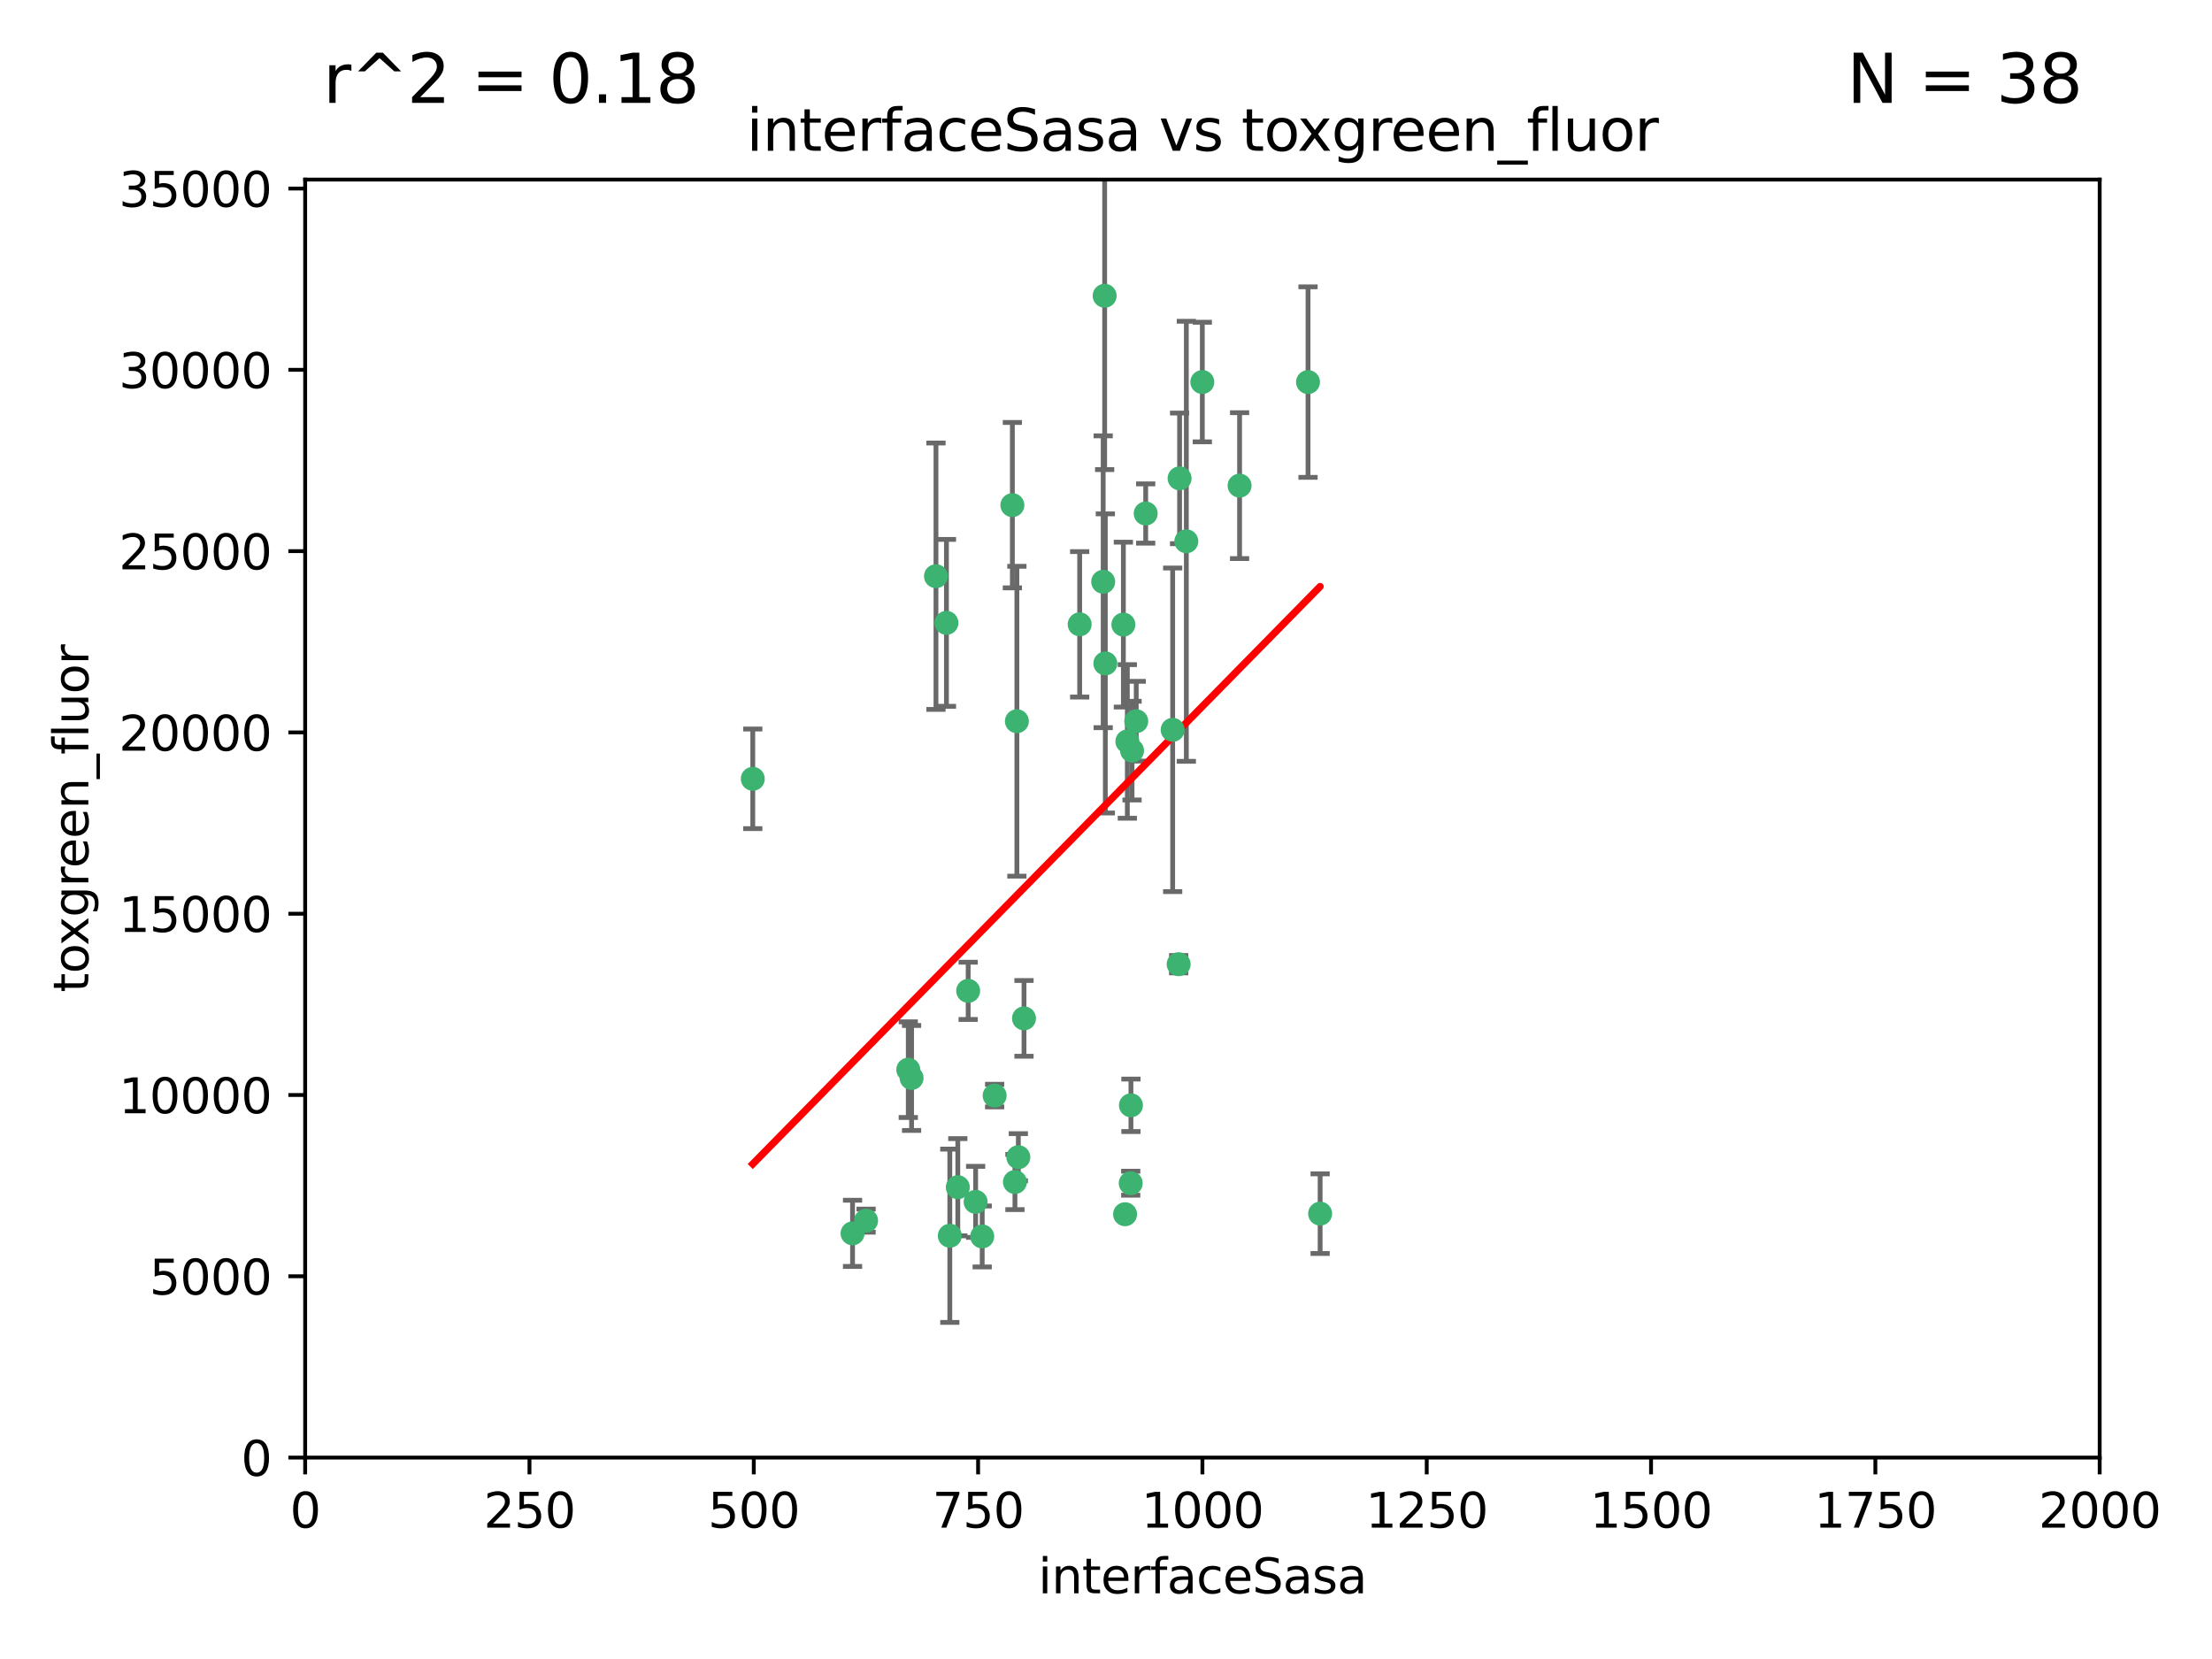 <?xml version="1.0" encoding="utf-8" standalone="no"?>
<!DOCTYPE svg PUBLIC "-//W3C//DTD SVG 1.1//EN"
  "http://www.w3.org/Graphics/SVG/1.1/DTD/svg11.dtd">
<svg xmlns:xlink="http://www.w3.org/1999/xlink" width="460.8pt" height="345.6pt" viewBox="0 0 460.8 345.6" xmlns="http://www.w3.org/2000/svg" version="1.1">
 <defs>
  <style type="text/css">*{stroke-linejoin: round; stroke-linecap: butt}</style>
 </defs>
 <g id="figure_1">
  <g id="patch_1">
   <path d="M 0 345.6 
L 460.8 345.6 
L 460.8 0 
L 0 0 
z
" style="fill: #ffffff"/>
  </g>
  <g id="axes_1">
   <g id="patch_2">
    <path d="M 63.571 303.64 
L 437.4 303.64 
L 437.4 37.411 
L 63.571 37.411 
z
" style="fill: #ffffff"/>
   </g>
   <g id="PathCollection_1">
    <defs>
     <path id="m86ba0aab4c" d="M 0 1.118 
C 0.297 1.118 0.581 1 0.791 0.791 
C 1 0.581 1.118 0.297 1.118 0 
C 1.118 -0.297 1 -0.581 0.791 -0.791 
C 0.581 -1 0.297 -1.118 0 -1.118 
C -0.297 -1.118 -0.581 -1 -0.791 -0.791 
C -1 -0.581 -1.118 -0.297 -1.118 0 
C -1.118 0.297 -1 0.581 -0.791 0.791 
C -0.581 1 -0.297 1.118 0 1.118 
z
" style="stroke: #3cb371"/>
    </defs>
    <g clip-path="url(#pbbfd9029ff)">
     <use xlink:href="#m86ba0aab4c" x="272.484" y="79.593" style="fill: #3cb371; stroke: #3cb371"/>
     <use xlink:href="#m86ba0aab4c" x="230.119" y="61.614" style="fill: #3cb371; stroke: #3cb371"/>
     <use xlink:href="#m86ba0aab4c" x="258.229" y="101.166" style="fill: #3cb371; stroke: #3cb371"/>
     <use xlink:href="#m86ba0aab4c" x="247.136" y="112.761" style="fill: #3cb371; stroke: #3cb371"/>
     <use xlink:href="#m86ba0aab4c" x="234.02" y="130.114" style="fill: #3cb371; stroke: #3cb371"/>
     <use xlink:href="#m86ba0aab4c" x="230.261" y="138.203" style="fill: #3cb371; stroke: #3cb371"/>
     <use xlink:href="#m86ba0aab4c" x="238.669" y="106.972" style="fill: #3cb371; stroke: #3cb371"/>
     <use xlink:href="#m86ba0aab4c" x="245.731" y="99.654" style="fill: #3cb371; stroke: #3cb371"/>
     <use xlink:href="#m86ba0aab4c" x="224.916" y="130.059" style="fill: #3cb371; stroke: #3cb371"/>
     <use xlink:href="#m86ba0aab4c" x="250.465" y="79.585" style="fill: #3cb371; stroke: #3cb371"/>
     <use xlink:href="#m86ba0aab4c" x="201.688" y="206.41" style="fill: #3cb371; stroke: #3cb371"/>
     <use xlink:href="#m86ba0aab4c" x="194.981" y="120.034" style="fill: #3cb371; stroke: #3cb371"/>
     <use xlink:href="#m86ba0aab4c" x="229.813" y="121.191" style="fill: #3cb371; stroke: #3cb371"/>
     <use xlink:href="#m86ba0aab4c" x="275.007" y="252.825" style="fill: #3cb371; stroke: #3cb371"/>
     <use xlink:href="#m86ba0aab4c" x="236.699" y="150.242" style="fill: #3cb371; stroke: #3cb371"/>
     <use xlink:href="#m86ba0aab4c" x="234.375" y="252.947" style="fill: #3cb371; stroke: #3cb371"/>
     <use xlink:href="#m86ba0aab4c" x="212.14" y="241.067" style="fill: #3cb371; stroke: #3cb371"/>
     <use xlink:href="#m86ba0aab4c" x="235.596" y="230.255" style="fill: #3cb371; stroke: #3cb371"/>
     <use xlink:href="#m86ba0aab4c" x="189.211" y="222.83" style="fill: #3cb371; stroke: #3cb371"/>
     <use xlink:href="#m86ba0aab4c" x="203.241" y="250.369" style="fill: #3cb371; stroke: #3cb371"/>
     <use xlink:href="#m86ba0aab4c" x="211.835" y="150.246" style="fill: #3cb371; stroke: #3cb371"/>
     <use xlink:href="#m86ba0aab4c" x="245.536" y="200.861" style="fill: #3cb371; stroke: #3cb371"/>
     <use xlink:href="#m86ba0aab4c" x="244.288" y="152.035" style="fill: #3cb371; stroke: #3cb371"/>
     <use xlink:href="#m86ba0aab4c" x="213.318" y="212.147" style="fill: #3cb371; stroke: #3cb371"/>
     <use xlink:href="#m86ba0aab4c" x="235.826" y="156.366" style="fill: #3cb371; stroke: #3cb371"/>
     <use xlink:href="#m86ba0aab4c" x="204.611" y="257.576" style="fill: #3cb371; stroke: #3cb371"/>
     <use xlink:href="#m86ba0aab4c" x="177.602" y="256.929" style="fill: #3cb371; stroke: #3cb371"/>
     <use xlink:href="#m86ba0aab4c" x="189.899" y="224.561" style="fill: #3cb371; stroke: #3cb371"/>
     <use xlink:href="#m86ba0aab4c" x="180.421" y="254.285" style="fill: #3cb371; stroke: #3cb371"/>
     <use xlink:href="#m86ba0aab4c" x="197.864" y="257.429" style="fill: #3cb371; stroke: #3cb371"/>
     <use xlink:href="#m86ba0aab4c" x="234.846" y="154.457" style="fill: #3cb371; stroke: #3cb371"/>
     <use xlink:href="#m86ba0aab4c" x="210.895" y="105.234" style="fill: #3cb371; stroke: #3cb371"/>
     <use xlink:href="#m86ba0aab4c" x="197.163" y="129.752" style="fill: #3cb371; stroke: #3cb371"/>
     <use xlink:href="#m86ba0aab4c" x="211.432" y="246.235" style="fill: #3cb371; stroke: #3cb371"/>
     <use xlink:href="#m86ba0aab4c" x="199.529" y="247.319" style="fill: #3cb371; stroke: #3cb371"/>
     <use xlink:href="#m86ba0aab4c" x="235.549" y="246.485" style="fill: #3cb371; stroke: #3cb371"/>
     <use xlink:href="#m86ba0aab4c" x="207.202" y="228.234" style="fill: #3cb371; stroke: #3cb371"/>
     <use xlink:href="#m86ba0aab4c" x="156.817" y="162.243" style="fill: #3cb371; stroke: #3cb371"/>
    </g>
   </g>
   <g id="matplotlib.axis_1">
    <g id="xtick_1">
     <g id="line2d_1">
      <defs>
       <path id="mf3dddbc1b5" d="M 0 0 
L 0 3.5 
" style="stroke: #000000; stroke-width: 0.8"/>
      </defs>
      <g>
       <use xlink:href="#mf3dddbc1b5" x="63.571" y="303.64" style="stroke: #000000; stroke-width: 0.8"/>
      </g>
     </g>
     <g id="text_1">
      <!-- 0 -->
      <g transform="translate(60.39 318.238)scale(0.1 -0.1)">
       <defs>
        <path id="DejaVuSans-30" d="M 2034 4250 
Q 1547 4250 1301 3770 
Q 1056 3291 1056 2328 
Q 1056 1369 1301 889 
Q 1547 409 2034 409 
Q 2525 409 2770 889 
Q 3016 1369 3016 2328 
Q 3016 3291 2770 3770 
Q 2525 4250 2034 4250 
z
M 2034 4750 
Q 2819 4750 3233 4129 
Q 3647 3509 3647 2328 
Q 3647 1150 3233 529 
Q 2819 -91 2034 -91 
Q 1250 -91 836 529 
Q 422 1150 422 2328 
Q 422 3509 836 4129 
Q 1250 4750 2034 4750 
z
" transform="scale(0.016)"/>
       </defs>
       <use xlink:href="#DejaVuSans-30"/>
      </g>
     </g>
    </g>
    <g id="xtick_2">
     <g id="line2d_2">
      <g>
       <use xlink:href="#mf3dddbc1b5" x="110.3" y="303.64" style="stroke: #000000; stroke-width: 0.8"/>
      </g>
     </g>
     <g id="text_2">
      <!-- 250 -->
      <g transform="translate(100.756 318.238)scale(0.1 -0.1)">
       <defs>
        <path id="DejaVuSans-32" d="M 1228 531 
L 3431 531 
L 3431 0 
L 469 0 
L 469 531 
Q 828 903 1448 1529 
Q 2069 2156 2228 2338 
Q 2531 2678 2651 2914 
Q 2772 3150 2772 3378 
Q 2772 3750 2511 3984 
Q 2250 4219 1831 4219 
Q 1534 4219 1204 4116 
Q 875 4013 500 3803 
L 500 4441 
Q 881 4594 1212 4672 
Q 1544 4750 1819 4750 
Q 2544 4750 2975 4387 
Q 3406 4025 3406 3419 
Q 3406 3131 3298 2873 
Q 3191 2616 2906 2266 
Q 2828 2175 2409 1742 
Q 1991 1309 1228 531 
z
" transform="scale(0.016)"/>
        <path id="DejaVuSans-35" d="M 691 4666 
L 3169 4666 
L 3169 4134 
L 1269 4134 
L 1269 2991 
Q 1406 3038 1543 3061 
Q 1681 3084 1819 3084 
Q 2600 3084 3056 2656 
Q 3513 2228 3513 1497 
Q 3513 744 3044 326 
Q 2575 -91 1722 -91 
Q 1428 -91 1123 -41 
Q 819 9 494 109 
L 494 744 
Q 775 591 1075 516 
Q 1375 441 1709 441 
Q 2250 441 2565 725 
Q 2881 1009 2881 1497 
Q 2881 1984 2565 2268 
Q 2250 2553 1709 2553 
Q 1456 2553 1204 2497 
Q 953 2441 691 2322 
L 691 4666 
z
" transform="scale(0.016)"/>
       </defs>
       <use xlink:href="#DejaVuSans-32"/>
       <use xlink:href="#DejaVuSans-35" x="63.623"/>
       <use xlink:href="#DejaVuSans-30" x="127.246"/>
      </g>
     </g>
    </g>
    <g id="xtick_3">
     <g id="line2d_3">
      <g>
       <use xlink:href="#mf3dddbc1b5" x="157.028" y="303.64" style="stroke: #000000; stroke-width: 0.8"/>
      </g>
     </g>
     <g id="text_3">
      <!-- 500 -->
      <g transform="translate(147.485 318.238)scale(0.1 -0.1)">
       <use xlink:href="#DejaVuSans-35"/>
       <use xlink:href="#DejaVuSans-30" x="63.623"/>
       <use xlink:href="#DejaVuSans-30" x="127.246"/>
      </g>
     </g>
    </g>
    <g id="xtick_4">
     <g id="line2d_4">
      <g>
       <use xlink:href="#mf3dddbc1b5" x="203.757" y="303.64" style="stroke: #000000; stroke-width: 0.8"/>
      </g>
     </g>
     <g id="text_4">
      <!-- 750 -->
      <g transform="translate(194.213 318.238)scale(0.1 -0.1)">
       <defs>
        <path id="DejaVuSans-37" d="M 525 4666 
L 3525 4666 
L 3525 4397 
L 1831 0 
L 1172 0 
L 2766 4134 
L 525 4134 
L 525 4666 
z
" transform="scale(0.016)"/>
       </defs>
       <use xlink:href="#DejaVuSans-37"/>
       <use xlink:href="#DejaVuSans-35" x="63.623"/>
       <use xlink:href="#DejaVuSans-30" x="127.246"/>
      </g>
     </g>
    </g>
    <g id="xtick_5">
     <g id="line2d_5">
      <g>
       <use xlink:href="#mf3dddbc1b5" x="250.486" y="303.64" style="stroke: #000000; stroke-width: 0.8"/>
      </g>
     </g>
     <g id="text_5">
      <!-- 1000 -->
      <g transform="translate(237.761 318.238)scale(0.1 -0.1)">
       <defs>
        <path id="DejaVuSans-31" d="M 794 531 
L 1825 531 
L 1825 4091 
L 703 3866 
L 703 4441 
L 1819 4666 
L 2450 4666 
L 2450 531 
L 3481 531 
L 3481 0 
L 794 0 
L 794 531 
z
" transform="scale(0.016)"/>
       </defs>
       <use xlink:href="#DejaVuSans-31"/>
       <use xlink:href="#DejaVuSans-30" x="63.623"/>
       <use xlink:href="#DejaVuSans-30" x="127.246"/>
       <use xlink:href="#DejaVuSans-30" x="190.869"/>
      </g>
     </g>
    </g>
    <g id="xtick_6">
     <g id="line2d_6">
      <g>
       <use xlink:href="#mf3dddbc1b5" x="297.214" y="303.64" style="stroke: #000000; stroke-width: 0.8"/>
      </g>
     </g>
     <g id="text_6">
      <!-- 1250 -->
      <g transform="translate(284.489 318.238)scale(0.1 -0.1)">
       <use xlink:href="#DejaVuSans-31"/>
       <use xlink:href="#DejaVuSans-32" x="63.623"/>
       <use xlink:href="#DejaVuSans-35" x="127.246"/>
       <use xlink:href="#DejaVuSans-30" x="190.869"/>
      </g>
     </g>
    </g>
    <g id="xtick_7">
     <g id="line2d_7">
      <g>
       <use xlink:href="#mf3dddbc1b5" x="343.943" y="303.64" style="stroke: #000000; stroke-width: 0.8"/>
      </g>
     </g>
     <g id="text_7">
      <!-- 1500 -->
      <g transform="translate(331.218 318.238)scale(0.1 -0.1)">
       <use xlink:href="#DejaVuSans-31"/>
       <use xlink:href="#DejaVuSans-35" x="63.623"/>
       <use xlink:href="#DejaVuSans-30" x="127.246"/>
       <use xlink:href="#DejaVuSans-30" x="190.869"/>
      </g>
     </g>
    </g>
    <g id="xtick_8">
     <g id="line2d_8">
      <g>
       <use xlink:href="#mf3dddbc1b5" x="390.671" y="303.64" style="stroke: #000000; stroke-width: 0.8"/>
      </g>
     </g>
     <g id="text_8">
      <!-- 1750 -->
      <g transform="translate(377.946 318.238)scale(0.1 -0.1)">
       <use xlink:href="#DejaVuSans-31"/>
       <use xlink:href="#DejaVuSans-37" x="63.623"/>
       <use xlink:href="#DejaVuSans-35" x="127.246"/>
       <use xlink:href="#DejaVuSans-30" x="190.869"/>
      </g>
     </g>
    </g>
    <g id="xtick_9">
     <g id="line2d_9">
      <g>
       <use xlink:href="#mf3dddbc1b5" x="437.4" y="303.64" style="stroke: #000000; stroke-width: 0.8"/>
      </g>
     </g>
     <g id="text_9">
      <!-- 2000 -->
      <g transform="translate(424.675 318.238)scale(0.1 -0.1)">
       <use xlink:href="#DejaVuSans-32"/>
       <use xlink:href="#DejaVuSans-30" x="63.623"/>
       <use xlink:href="#DejaVuSans-30" x="127.246"/>
       <use xlink:href="#DejaVuSans-30" x="190.869"/>
      </g>
     </g>
    </g>
    <g id="text_10">
     <!-- interfaceSasa -->
     <g transform="translate(216.279 331.917)scale(0.1 -0.1)">
      <defs>
       <path id="DejaVuSans-69" d="M 603 3500 
L 1178 3500 
L 1178 0 
L 603 0 
L 603 3500 
z
M 603 4863 
L 1178 4863 
L 1178 4134 
L 603 4134 
L 603 4863 
z
" transform="scale(0.016)"/>
       <path id="DejaVuSans-6e" d="M 3513 2113 
L 3513 0 
L 2938 0 
L 2938 2094 
Q 2938 2591 2744 2837 
Q 2550 3084 2163 3084 
Q 1697 3084 1428 2787 
Q 1159 2491 1159 1978 
L 1159 0 
L 581 0 
L 581 3500 
L 1159 3500 
L 1159 2956 
Q 1366 3272 1645 3428 
Q 1925 3584 2291 3584 
Q 2894 3584 3203 3211 
Q 3513 2838 3513 2113 
z
" transform="scale(0.016)"/>
       <path id="DejaVuSans-74" d="M 1172 4494 
L 1172 3500 
L 2356 3500 
L 2356 3053 
L 1172 3053 
L 1172 1153 
Q 1172 725 1289 603 
Q 1406 481 1766 481 
L 2356 481 
L 2356 0 
L 1766 0 
Q 1100 0 847 248 
Q 594 497 594 1153 
L 594 3053 
L 172 3053 
L 172 3500 
L 594 3500 
L 594 4494 
L 1172 4494 
z
" transform="scale(0.016)"/>
       <path id="DejaVuSans-65" d="M 3597 1894 
L 3597 1613 
L 953 1613 
Q 991 1019 1311 708 
Q 1631 397 2203 397 
Q 2534 397 2845 478 
Q 3156 559 3463 722 
L 3463 178 
Q 3153 47 2828 -22 
Q 2503 -91 2169 -91 
Q 1331 -91 842 396 
Q 353 884 353 1716 
Q 353 2575 817 3079 
Q 1281 3584 2069 3584 
Q 2775 3584 3186 3129 
Q 3597 2675 3597 1894 
z
M 3022 2063 
Q 3016 2534 2758 2815 
Q 2500 3097 2075 3097 
Q 1594 3097 1305 2825 
Q 1016 2553 972 2059 
L 3022 2063 
z
" transform="scale(0.016)"/>
       <path id="DejaVuSans-72" d="M 2631 2963 
Q 2534 3019 2420 3045 
Q 2306 3072 2169 3072 
Q 1681 3072 1420 2755 
Q 1159 2438 1159 1844 
L 1159 0 
L 581 0 
L 581 3500 
L 1159 3500 
L 1159 2956 
Q 1341 3275 1631 3429 
Q 1922 3584 2338 3584 
Q 2397 3584 2469 3576 
Q 2541 3569 2628 3553 
L 2631 2963 
z
" transform="scale(0.016)"/>
       <path id="DejaVuSans-66" d="M 2375 4863 
L 2375 4384 
L 1825 4384 
Q 1516 4384 1395 4259 
Q 1275 4134 1275 3809 
L 1275 3500 
L 2222 3500 
L 2222 3053 
L 1275 3053 
L 1275 0 
L 697 0 
L 697 3053 
L 147 3053 
L 147 3500 
L 697 3500 
L 697 3744 
Q 697 4328 969 4595 
Q 1241 4863 1831 4863 
L 2375 4863 
z
" transform="scale(0.016)"/>
       <path id="DejaVuSans-61" d="M 2194 1759 
Q 1497 1759 1228 1600 
Q 959 1441 959 1056 
Q 959 750 1161 570 
Q 1363 391 1709 391 
Q 2188 391 2477 730 
Q 2766 1069 2766 1631 
L 2766 1759 
L 2194 1759 
z
M 3341 1997 
L 3341 0 
L 2766 0 
L 2766 531 
Q 2569 213 2275 61 
Q 1981 -91 1556 -91 
Q 1019 -91 701 211 
Q 384 513 384 1019 
Q 384 1609 779 1909 
Q 1175 2209 1959 2209 
L 2766 2209 
L 2766 2266 
Q 2766 2663 2505 2880 
Q 2244 3097 1772 3097 
Q 1472 3097 1187 3025 
Q 903 2953 641 2809 
L 641 3341 
Q 956 3463 1253 3523 
Q 1550 3584 1831 3584 
Q 2591 3584 2966 3190 
Q 3341 2797 3341 1997 
z
" transform="scale(0.016)"/>
       <path id="DejaVuSans-63" d="M 3122 3366 
L 3122 2828 
Q 2878 2963 2633 3030 
Q 2388 3097 2138 3097 
Q 1578 3097 1268 2742 
Q 959 2388 959 1747 
Q 959 1106 1268 751 
Q 1578 397 2138 397 
Q 2388 397 2633 464 
Q 2878 531 3122 666 
L 3122 134 
Q 2881 22 2623 -34 
Q 2366 -91 2075 -91 
Q 1284 -91 818 406 
Q 353 903 353 1747 
Q 353 2603 823 3093 
Q 1294 3584 2113 3584 
Q 2378 3584 2631 3529 
Q 2884 3475 3122 3366 
z
" transform="scale(0.016)"/>
       <path id="DejaVuSans-53" d="M 3425 4513 
L 3425 3897 
Q 3066 4069 2747 4153 
Q 2428 4238 2131 4238 
Q 1616 4238 1336 4038 
Q 1056 3838 1056 3469 
Q 1056 3159 1242 3001 
Q 1428 2844 1947 2747 
L 2328 2669 
Q 3034 2534 3370 2195 
Q 3706 1856 3706 1288 
Q 3706 609 3251 259 
Q 2797 -91 1919 -91 
Q 1588 -91 1214 -16 
Q 841 59 441 206 
L 441 856 
Q 825 641 1194 531 
Q 1563 422 1919 422 
Q 2459 422 2753 634 
Q 3047 847 3047 1241 
Q 3047 1584 2836 1778 
Q 2625 1972 2144 2069 
L 1759 2144 
Q 1053 2284 737 2584 
Q 422 2884 422 3419 
Q 422 4038 858 4394 
Q 1294 4750 2059 4750 
Q 2388 4750 2728 4690 
Q 3069 4631 3425 4513 
z
" transform="scale(0.016)"/>
       <path id="DejaVuSans-73" d="M 2834 3397 
L 2834 2853 
Q 2591 2978 2328 3040 
Q 2066 3103 1784 3103 
Q 1356 3103 1142 2972 
Q 928 2841 928 2578 
Q 928 2378 1081 2264 
Q 1234 2150 1697 2047 
L 1894 2003 
Q 2506 1872 2764 1633 
Q 3022 1394 3022 966 
Q 3022 478 2636 193 
Q 2250 -91 1575 -91 
Q 1294 -91 989 -36 
Q 684 19 347 128 
L 347 722 
Q 666 556 975 473 
Q 1284 391 1588 391 
Q 1994 391 2212 530 
Q 2431 669 2431 922 
Q 2431 1156 2273 1281 
Q 2116 1406 1581 1522 
L 1381 1569 
Q 847 1681 609 1914 
Q 372 2147 372 2553 
Q 372 3047 722 3315 
Q 1072 3584 1716 3584 
Q 2034 3584 2315 3537 
Q 2597 3491 2834 3397 
z
" transform="scale(0.016)"/>
      </defs>
      <use xlink:href="#DejaVuSans-69"/>
      <use xlink:href="#DejaVuSans-6e" x="27.783"/>
      <use xlink:href="#DejaVuSans-74" x="91.162"/>
      <use xlink:href="#DejaVuSans-65" x="130.371"/>
      <use xlink:href="#DejaVuSans-72" x="191.895"/>
      <use xlink:href="#DejaVuSans-66" x="233.008"/>
      <use xlink:href="#DejaVuSans-61" x="268.213"/>
      <use xlink:href="#DejaVuSans-63" x="329.492"/>
      <use xlink:href="#DejaVuSans-65" x="384.473"/>
      <use xlink:href="#DejaVuSans-53" x="445.996"/>
      <use xlink:href="#DejaVuSans-61" x="509.473"/>
      <use xlink:href="#DejaVuSans-73" x="570.752"/>
      <use xlink:href="#DejaVuSans-61" x="622.852"/>
     </g>
    </g>
   </g>
   <g id="matplotlib.axis_2">
    <g id="ytick_1">
     <g id="line2d_10">
      <defs>
       <path id="mdd8d550b9a" d="M 0 0 
L -3.5 0 
" style="stroke: #000000; stroke-width: 0.8"/>
      </defs>
      <g>
       <use xlink:href="#mdd8d550b9a" x="63.571" y="303.64" style="stroke: #000000; stroke-width: 0.8"/>
      </g>
     </g>
     <g id="text_11">
      <!-- 0 -->
      <g transform="translate(50.209 307.439)scale(0.1 -0.1)">
       <use xlink:href="#DejaVuSans-30"/>
      </g>
     </g>
    </g>
    <g id="ytick_2">
     <g id="line2d_11">
      <g>
       <use xlink:href="#mdd8d550b9a" x="63.571" y="265.874" style="stroke: #000000; stroke-width: 0.8"/>
      </g>
     </g>
     <g id="text_12">
      <!-- 5000 -->
      <g transform="translate(31.121 269.673)scale(0.1 -0.1)">
       <use xlink:href="#DejaVuSans-35"/>
       <use xlink:href="#DejaVuSans-30" x="63.623"/>
       <use xlink:href="#DejaVuSans-30" x="127.246"/>
       <use xlink:href="#DejaVuSans-30" x="190.869"/>
      </g>
     </g>
    </g>
    <g id="ytick_3">
     <g id="line2d_12">
      <g>
       <use xlink:href="#mdd8d550b9a" x="63.571" y="228.108" style="stroke: #000000; stroke-width: 0.8"/>
      </g>
     </g>
     <g id="text_13">
      <!-- 10000 -->
      <g transform="translate(24.759 231.907)scale(0.1 -0.1)">
       <use xlink:href="#DejaVuSans-31"/>
       <use xlink:href="#DejaVuSans-30" x="63.623"/>
       <use xlink:href="#DejaVuSans-30" x="127.246"/>
       <use xlink:href="#DejaVuSans-30" x="190.869"/>
       <use xlink:href="#DejaVuSans-30" x="254.492"/>
      </g>
     </g>
    </g>
    <g id="ytick_4">
     <g id="line2d_13">
      <g>
       <use xlink:href="#mdd8d550b9a" x="63.571" y="190.342" style="stroke: #000000; stroke-width: 0.8"/>
      </g>
     </g>
     <g id="text_14">
      <!-- 15000 -->
      <g transform="translate(24.759 194.141)scale(0.1 -0.1)">
       <use xlink:href="#DejaVuSans-31"/>
       <use xlink:href="#DejaVuSans-35" x="63.623"/>
       <use xlink:href="#DejaVuSans-30" x="127.246"/>
       <use xlink:href="#DejaVuSans-30" x="190.869"/>
       <use xlink:href="#DejaVuSans-30" x="254.492"/>
      </g>
     </g>
    </g>
    <g id="ytick_5">
     <g id="line2d_14">
      <g>
       <use xlink:href="#mdd8d550b9a" x="63.571" y="152.576" style="stroke: #000000; stroke-width: 0.8"/>
      </g>
     </g>
     <g id="text_15">
      <!-- 20000 -->
      <g transform="translate(24.759 156.375)scale(0.1 -0.1)">
       <use xlink:href="#DejaVuSans-32"/>
       <use xlink:href="#DejaVuSans-30" x="63.623"/>
       <use xlink:href="#DejaVuSans-30" x="127.246"/>
       <use xlink:href="#DejaVuSans-30" x="190.869"/>
       <use xlink:href="#DejaVuSans-30" x="254.492"/>
      </g>
     </g>
    </g>
    <g id="ytick_6">
     <g id="line2d_15">
      <g>
       <use xlink:href="#mdd8d550b9a" x="63.571" y="114.81" style="stroke: #000000; stroke-width: 0.8"/>
      </g>
     </g>
     <g id="text_16">
      <!-- 25000 -->
      <g transform="translate(24.759 118.609)scale(0.1 -0.1)">
       <use xlink:href="#DejaVuSans-32"/>
       <use xlink:href="#DejaVuSans-35" x="63.623"/>
       <use xlink:href="#DejaVuSans-30" x="127.246"/>
       <use xlink:href="#DejaVuSans-30" x="190.869"/>
       <use xlink:href="#DejaVuSans-30" x="254.492"/>
      </g>
     </g>
    </g>
    <g id="ytick_7">
     <g id="line2d_16">
      <g>
       <use xlink:href="#mdd8d550b9a" x="63.571" y="77.044" style="stroke: #000000; stroke-width: 0.8"/>
      </g>
     </g>
     <g id="text_17">
      <!-- 30000 -->
      <g transform="translate(24.759 80.844)scale(0.1 -0.1)">
       <defs>
        <path id="DejaVuSans-33" d="M 2597 2516 
Q 3050 2419 3304 2112 
Q 3559 1806 3559 1356 
Q 3559 666 3084 287 
Q 2609 -91 1734 -91 
Q 1441 -91 1130 -33 
Q 819 25 488 141 
L 488 750 
Q 750 597 1062 519 
Q 1375 441 1716 441 
Q 2309 441 2620 675 
Q 2931 909 2931 1356 
Q 2931 1769 2642 2001 
Q 2353 2234 1838 2234 
L 1294 2234 
L 1294 2753 
L 1863 2753 
Q 2328 2753 2575 2939 
Q 2822 3125 2822 3475 
Q 2822 3834 2567 4026 
Q 2313 4219 1838 4219 
Q 1578 4219 1281 4162 
Q 984 4106 628 3988 
L 628 4550 
Q 988 4650 1302 4700 
Q 1616 4750 1894 4750 
Q 2613 4750 3031 4423 
Q 3450 4097 3450 3541 
Q 3450 3153 3228 2886 
Q 3006 2619 2597 2516 
z
" transform="scale(0.016)"/>
       </defs>
       <use xlink:href="#DejaVuSans-33"/>
       <use xlink:href="#DejaVuSans-30" x="63.623"/>
       <use xlink:href="#DejaVuSans-30" x="127.246"/>
       <use xlink:href="#DejaVuSans-30" x="190.869"/>
       <use xlink:href="#DejaVuSans-30" x="254.492"/>
      </g>
     </g>
    </g>
    <g id="ytick_8">
     <g id="line2d_17">
      <g>
       <use xlink:href="#mdd8d550b9a" x="63.571" y="39.278" style="stroke: #000000; stroke-width: 0.8"/>
      </g>
     </g>
     <g id="text_18">
      <!-- 35000 -->
      <g transform="translate(24.759 43.078)scale(0.1 -0.1)">
       <use xlink:href="#DejaVuSans-33"/>
       <use xlink:href="#DejaVuSans-35" x="63.623"/>
       <use xlink:href="#DejaVuSans-30" x="127.246"/>
       <use xlink:href="#DejaVuSans-30" x="190.869"/>
       <use xlink:href="#DejaVuSans-30" x="254.492"/>
      </g>
     </g>
    </g>
    <g id="text_19">
     <!-- toxgreen_fluor -->
     <g transform="translate(18.401 206.72)rotate(-90)scale(0.1 -0.1)">
      <defs>
       <path id="DejaVuSans-6f" d="M 1959 3097 
Q 1497 3097 1228 2736 
Q 959 2375 959 1747 
Q 959 1119 1226 758 
Q 1494 397 1959 397 
Q 2419 397 2687 759 
Q 2956 1122 2956 1747 
Q 2956 2369 2687 2733 
Q 2419 3097 1959 3097 
z
M 1959 3584 
Q 2709 3584 3137 3096 
Q 3566 2609 3566 1747 
Q 3566 888 3137 398 
Q 2709 -91 1959 -91 
Q 1206 -91 779 398 
Q 353 888 353 1747 
Q 353 2609 779 3096 
Q 1206 3584 1959 3584 
z
" transform="scale(0.016)"/>
       <path id="DejaVuSans-78" d="M 3513 3500 
L 2247 1797 
L 3578 0 
L 2900 0 
L 1881 1375 
L 863 0 
L 184 0 
L 1544 1831 
L 300 3500 
L 978 3500 
L 1906 2253 
L 2834 3500 
L 3513 3500 
z
" transform="scale(0.016)"/>
       <path id="DejaVuSans-67" d="M 2906 1791 
Q 2906 2416 2648 2759 
Q 2391 3103 1925 3103 
Q 1463 3103 1205 2759 
Q 947 2416 947 1791 
Q 947 1169 1205 825 
Q 1463 481 1925 481 
Q 2391 481 2648 825 
Q 2906 1169 2906 1791 
z
M 3481 434 
Q 3481 -459 3084 -895 
Q 2688 -1331 1869 -1331 
Q 1566 -1331 1297 -1286 
Q 1028 -1241 775 -1147 
L 775 -588 
Q 1028 -725 1275 -790 
Q 1522 -856 1778 -856 
Q 2344 -856 2625 -561 
Q 2906 -266 2906 331 
L 2906 616 
Q 2728 306 2450 153 
Q 2172 0 1784 0 
Q 1141 0 747 490 
Q 353 981 353 1791 
Q 353 2603 747 3093 
Q 1141 3584 1784 3584 
Q 2172 3584 2450 3431 
Q 2728 3278 2906 2969 
L 2906 3500 
L 3481 3500 
L 3481 434 
z
" transform="scale(0.016)"/>
       <path id="DejaVuSans-5f" d="M 3263 -1063 
L 3263 -1509 
L -63 -1509 
L -63 -1063 
L 3263 -1063 
z
" transform="scale(0.016)"/>
       <path id="DejaVuSans-6c" d="M 603 4863 
L 1178 4863 
L 1178 0 
L 603 0 
L 603 4863 
z
" transform="scale(0.016)"/>
       <path id="DejaVuSans-75" d="M 544 1381 
L 544 3500 
L 1119 3500 
L 1119 1403 
Q 1119 906 1312 657 
Q 1506 409 1894 409 
Q 2359 409 2629 706 
Q 2900 1003 2900 1516 
L 2900 3500 
L 3475 3500 
L 3475 0 
L 2900 0 
L 2900 538 
Q 2691 219 2414 64 
Q 2138 -91 1772 -91 
Q 1169 -91 856 284 
Q 544 659 544 1381 
z
M 1991 3584 
L 1991 3584 
z
" transform="scale(0.016)"/>
      </defs>
      <use xlink:href="#DejaVuSans-74"/>
      <use xlink:href="#DejaVuSans-6f" x="39.209"/>
      <use xlink:href="#DejaVuSans-78" x="97.266"/>
      <use xlink:href="#DejaVuSans-67" x="156.445"/>
      <use xlink:href="#DejaVuSans-72" x="219.922"/>
      <use xlink:href="#DejaVuSans-65" x="258.785"/>
      <use xlink:href="#DejaVuSans-65" x="320.309"/>
      <use xlink:href="#DejaVuSans-6e" x="381.832"/>
      <use xlink:href="#DejaVuSans-5f" x="445.211"/>
      <use xlink:href="#DejaVuSans-66" x="495.211"/>
      <use xlink:href="#DejaVuSans-6c" x="530.416"/>
      <use xlink:href="#DejaVuSans-75" x="558.199"/>
      <use xlink:href="#DejaVuSans-6f" x="621.578"/>
      <use xlink:href="#DejaVuSans-72" x="682.76"/>
     </g>
    </g>
   </g>
   <g id="LineCollection_1">
    <path d="M 272.484 99.437 
L 272.484 59.75 
" clip-path="url(#pbbfd9029ff)" style="fill: none; stroke: #696969"/>
    <path d="M 230.119 97.825 
L 230.119 25.402 
" clip-path="url(#pbbfd9029ff)" style="fill: none; stroke: #696969"/>
    <path d="M 258.229 116.358 
L 258.229 85.973 
" clip-path="url(#pbbfd9029ff)" style="fill: none; stroke: #696969"/>
    <path d="M 247.136 158.597 
L 247.136 66.926 
" clip-path="url(#pbbfd9029ff)" style="fill: none; stroke: #696969"/>
    <path d="M 234.02 147.286 
L 234.02 112.943 
" clip-path="url(#pbbfd9029ff)" style="fill: none; stroke: #696969"/>
    <path d="M 230.261 169.362 
L 230.261 107.043 
" clip-path="url(#pbbfd9029ff)" style="fill: none; stroke: #696969"/>
    <path d="M 238.669 113.147 
L 238.669 100.797 
" clip-path="url(#pbbfd9029ff)" style="fill: none; stroke: #696969"/>
    <path d="M 245.731 113.257 
L 245.731 86.051 
" clip-path="url(#pbbfd9029ff)" style="fill: none; stroke: #696969"/>
    <path d="M 224.916 145.209 
L 224.916 114.909 
" clip-path="url(#pbbfd9029ff)" style="fill: none; stroke: #696969"/>
    <path d="M 250.465 92.04 
L 250.465 67.13 
" clip-path="url(#pbbfd9029ff)" style="fill: none; stroke: #696969"/>
    <path d="M 201.688 212.375 
L 201.688 200.445 
" clip-path="url(#pbbfd9029ff)" style="fill: none; stroke: #696969"/>
    <path d="M 194.981 147.781 
L 194.981 92.287 
" clip-path="url(#pbbfd9029ff)" style="fill: none; stroke: #696969"/>
    <path d="M 229.813 151.584 
L 229.813 90.798 
" clip-path="url(#pbbfd9029ff)" style="fill: none; stroke: #696969"/>
    <path d="M 275.007 261.12 
L 275.007 244.53 
" clip-path="url(#pbbfd9029ff)" style="fill: none; stroke: #696969"/>
    <path d="M 236.699 158.549 
L 236.699 141.935 
" clip-path="url(#pbbfd9029ff)" style="fill: none; stroke: #696969"/>
    <path d="M 234.375 253.886 
L 234.375 252.007 
" clip-path="url(#pbbfd9029ff)" style="fill: none; stroke: #696969"/>
    <path d="M 212.14 245.981 
L 212.14 236.153 
" clip-path="url(#pbbfd9029ff)" style="fill: none; stroke: #696969"/>
    <path d="M 235.596 235.721 
L 235.596 224.789 
" clip-path="url(#pbbfd9029ff)" style="fill: none; stroke: #696969"/>
    <path d="M 189.211 232.795 
L 189.211 212.864 
" clip-path="url(#pbbfd9029ff)" style="fill: none; stroke: #696969"/>
    <path d="M 203.241 257.768 
L 203.241 242.97 
" clip-path="url(#pbbfd9029ff)" style="fill: none; stroke: #696969"/>
    <path d="M 211.835 182.519 
L 211.835 117.972 
" clip-path="url(#pbbfd9029ff)" style="fill: none; stroke: #696969"/>
    <path d="M 245.536 202.673 
L 245.536 199.049 
" clip-path="url(#pbbfd9029ff)" style="fill: none; stroke: #696969"/>
    <path d="M 244.288 185.743 
L 244.288 118.327 
" clip-path="url(#pbbfd9029ff)" style="fill: none; stroke: #696969"/>
    <path d="M 213.318 220.035 
L 213.318 204.259 
" clip-path="url(#pbbfd9029ff)" style="fill: none; stroke: #696969"/>
    <path d="M 235.826 166.65 
L 235.826 146.083 
" clip-path="url(#pbbfd9029ff)" style="fill: none; stroke: #696969"/>
    <path d="M 204.611 263.925 
L 204.611 251.227 
" clip-path="url(#pbbfd9029ff)" style="fill: none; stroke: #696969"/>
    <path d="M 177.602 263.824 
L 177.602 250.034 
" clip-path="url(#pbbfd9029ff)" style="fill: none; stroke: #696969"/>
    <path d="M 189.899 235.496 
L 189.899 213.627 
" clip-path="url(#pbbfd9029ff)" style="fill: none; stroke: #696969"/>
    <path d="M 180.421 256.694 
L 180.421 251.875 
" clip-path="url(#pbbfd9029ff)" style="fill: none; stroke: #696969"/>
    <path d="M 197.864 275.478 
L 197.864 239.381 
" clip-path="url(#pbbfd9029ff)" style="fill: none; stroke: #696969"/>
    <path d="M 234.846 170.456 
L 234.846 138.458 
" clip-path="url(#pbbfd9029ff)" style="fill: none; stroke: #696969"/>
    <path d="M 210.895 122.461 
L 210.895 88.007 
" clip-path="url(#pbbfd9029ff)" style="fill: none; stroke: #696969"/>
    <path d="M 197.163 147.136 
L 197.163 112.367 
" clip-path="url(#pbbfd9029ff)" style="fill: none; stroke: #696969"/>
    <path d="M 211.432 251.981 
L 211.432 240.488 
" clip-path="url(#pbbfd9029ff)" style="fill: none; stroke: #696969"/>
    <path d="M 199.529 257.444 
L 199.529 237.194 
" clip-path="url(#pbbfd9029ff)" style="fill: none; stroke: #696969"/>
    <path d="M 235.549 248.986 
L 235.549 243.983 
" clip-path="url(#pbbfd9029ff)" style="fill: none; stroke: #696969"/>
    <path d="M 207.202 230.592 
L 207.202 225.876 
" clip-path="url(#pbbfd9029ff)" style="fill: none; stroke: #696969"/>
    <path d="M 156.817 172.618 
L 156.817 151.867 
" clip-path="url(#pbbfd9029ff)" style="fill: none; stroke: #696969"/>
   </g>
   <g id="line2d_18">
    <defs>
     <path id="m3e271c68c8" d="M 2 0 
L -2 -0 
" style="stroke: #696969"/>
    </defs>
    <g clip-path="url(#pbbfd9029ff)">
     <use xlink:href="#m3e271c68c8" x="272.484" y="99.437" style="fill: #696969; stroke: #696969"/>
     <use xlink:href="#m3e271c68c8" x="230.119" y="97.825" style="fill: #696969; stroke: #696969"/>
     <use xlink:href="#m3e271c68c8" x="258.229" y="116.358" style="fill: #696969; stroke: #696969"/>
     <use xlink:href="#m3e271c68c8" x="247.136" y="158.597" style="fill: #696969; stroke: #696969"/>
     <use xlink:href="#m3e271c68c8" x="234.02" y="147.286" style="fill: #696969; stroke: #696969"/>
     <use xlink:href="#m3e271c68c8" x="230.261" y="169.362" style="fill: #696969; stroke: #696969"/>
     <use xlink:href="#m3e271c68c8" x="238.669" y="113.147" style="fill: #696969; stroke: #696969"/>
     <use xlink:href="#m3e271c68c8" x="245.731" y="113.257" style="fill: #696969; stroke: #696969"/>
     <use xlink:href="#m3e271c68c8" x="224.916" y="145.209" style="fill: #696969; stroke: #696969"/>
     <use xlink:href="#m3e271c68c8" x="250.465" y="92.04" style="fill: #696969; stroke: #696969"/>
     <use xlink:href="#m3e271c68c8" x="201.688" y="212.375" style="fill: #696969; stroke: #696969"/>
     <use xlink:href="#m3e271c68c8" x="194.981" y="147.781" style="fill: #696969; stroke: #696969"/>
     <use xlink:href="#m3e271c68c8" x="229.813" y="151.584" style="fill: #696969; stroke: #696969"/>
     <use xlink:href="#m3e271c68c8" x="275.007" y="261.12" style="fill: #696969; stroke: #696969"/>
     <use xlink:href="#m3e271c68c8" x="236.699" y="158.549" style="fill: #696969; stroke: #696969"/>
     <use xlink:href="#m3e271c68c8" x="234.375" y="253.886" style="fill: #696969; stroke: #696969"/>
     <use xlink:href="#m3e271c68c8" x="212.14" y="245.981" style="fill: #696969; stroke: #696969"/>
     <use xlink:href="#m3e271c68c8" x="235.596" y="235.721" style="fill: #696969; stroke: #696969"/>
     <use xlink:href="#m3e271c68c8" x="189.211" y="232.795" style="fill: #696969; stroke: #696969"/>
     <use xlink:href="#m3e271c68c8" x="203.241" y="257.768" style="fill: #696969; stroke: #696969"/>
     <use xlink:href="#m3e271c68c8" x="211.835" y="182.519" style="fill: #696969; stroke: #696969"/>
     <use xlink:href="#m3e271c68c8" x="245.536" y="202.673" style="fill: #696969; stroke: #696969"/>
     <use xlink:href="#m3e271c68c8" x="244.288" y="185.743" style="fill: #696969; stroke: #696969"/>
     <use xlink:href="#m3e271c68c8" x="213.318" y="220.035" style="fill: #696969; stroke: #696969"/>
     <use xlink:href="#m3e271c68c8" x="235.826" y="166.65" style="fill: #696969; stroke: #696969"/>
     <use xlink:href="#m3e271c68c8" x="204.611" y="263.925" style="fill: #696969; stroke: #696969"/>
     <use xlink:href="#m3e271c68c8" x="177.602" y="263.824" style="fill: #696969; stroke: #696969"/>
     <use xlink:href="#m3e271c68c8" x="189.899" y="235.496" style="fill: #696969; stroke: #696969"/>
     <use xlink:href="#m3e271c68c8" x="180.421" y="256.694" style="fill: #696969; stroke: #696969"/>
     <use xlink:href="#m3e271c68c8" x="197.864" y="275.478" style="fill: #696969; stroke: #696969"/>
     <use xlink:href="#m3e271c68c8" x="234.846" y="170.456" style="fill: #696969; stroke: #696969"/>
     <use xlink:href="#m3e271c68c8" x="210.895" y="122.461" style="fill: #696969; stroke: #696969"/>
     <use xlink:href="#m3e271c68c8" x="197.163" y="147.136" style="fill: #696969; stroke: #696969"/>
     <use xlink:href="#m3e271c68c8" x="211.432" y="251.981" style="fill: #696969; stroke: #696969"/>
     <use xlink:href="#m3e271c68c8" x="199.529" y="257.444" style="fill: #696969; stroke: #696969"/>
     <use xlink:href="#m3e271c68c8" x="235.549" y="248.986" style="fill: #696969; stroke: #696969"/>
     <use xlink:href="#m3e271c68c8" x="207.202" y="230.592" style="fill: #696969; stroke: #696969"/>
     <use xlink:href="#m3e271c68c8" x="156.817" y="172.618" style="fill: #696969; stroke: #696969"/>
    </g>
   </g>
   <g id="line2d_19">
    <g clip-path="url(#pbbfd9029ff)">
     <use xlink:href="#m3e271c68c8" x="272.484" y="59.75" style="fill: #696969; stroke: #696969"/>
     <use xlink:href="#m3e271c68c8" x="230.119" y="25.402" style="fill: #696969; stroke: #696969"/>
     <use xlink:href="#m3e271c68c8" x="258.229" y="85.973" style="fill: #696969; stroke: #696969"/>
     <use xlink:href="#m3e271c68c8" x="247.136" y="66.926" style="fill: #696969; stroke: #696969"/>
     <use xlink:href="#m3e271c68c8" x="234.02" y="112.943" style="fill: #696969; stroke: #696969"/>
     <use xlink:href="#m3e271c68c8" x="230.261" y="107.043" style="fill: #696969; stroke: #696969"/>
     <use xlink:href="#m3e271c68c8" x="238.669" y="100.797" style="fill: #696969; stroke: #696969"/>
     <use xlink:href="#m3e271c68c8" x="245.731" y="86.051" style="fill: #696969; stroke: #696969"/>
     <use xlink:href="#m3e271c68c8" x="224.916" y="114.909" style="fill: #696969; stroke: #696969"/>
     <use xlink:href="#m3e271c68c8" x="250.465" y="67.13" style="fill: #696969; stroke: #696969"/>
     <use xlink:href="#m3e271c68c8" x="201.688" y="200.445" style="fill: #696969; stroke: #696969"/>
     <use xlink:href="#m3e271c68c8" x="194.981" y="92.287" style="fill: #696969; stroke: #696969"/>
     <use xlink:href="#m3e271c68c8" x="229.813" y="90.798" style="fill: #696969; stroke: #696969"/>
     <use xlink:href="#m3e271c68c8" x="275.007" y="244.53" style="fill: #696969; stroke: #696969"/>
     <use xlink:href="#m3e271c68c8" x="236.699" y="141.935" style="fill: #696969; stroke: #696969"/>
     <use xlink:href="#m3e271c68c8" x="234.375" y="252.007" style="fill: #696969; stroke: #696969"/>
     <use xlink:href="#m3e271c68c8" x="212.14" y="236.153" style="fill: #696969; stroke: #696969"/>
     <use xlink:href="#m3e271c68c8" x="235.596" y="224.789" style="fill: #696969; stroke: #696969"/>
     <use xlink:href="#m3e271c68c8" x="189.211" y="212.864" style="fill: #696969; stroke: #696969"/>
     <use xlink:href="#m3e271c68c8" x="203.241" y="242.97" style="fill: #696969; stroke: #696969"/>
     <use xlink:href="#m3e271c68c8" x="211.835" y="117.972" style="fill: #696969; stroke: #696969"/>
     <use xlink:href="#m3e271c68c8" x="245.536" y="199.049" style="fill: #696969; stroke: #696969"/>
     <use xlink:href="#m3e271c68c8" x="244.288" y="118.327" style="fill: #696969; stroke: #696969"/>
     <use xlink:href="#m3e271c68c8" x="213.318" y="204.259" style="fill: #696969; stroke: #696969"/>
     <use xlink:href="#m3e271c68c8" x="235.826" y="146.083" style="fill: #696969; stroke: #696969"/>
     <use xlink:href="#m3e271c68c8" x="204.611" y="251.227" style="fill: #696969; stroke: #696969"/>
     <use xlink:href="#m3e271c68c8" x="177.602" y="250.034" style="fill: #696969; stroke: #696969"/>
     <use xlink:href="#m3e271c68c8" x="189.899" y="213.627" style="fill: #696969; stroke: #696969"/>
     <use xlink:href="#m3e271c68c8" x="180.421" y="251.875" style="fill: #696969; stroke: #696969"/>
     <use xlink:href="#m3e271c68c8" x="197.864" y="239.381" style="fill: #696969; stroke: #696969"/>
     <use xlink:href="#m3e271c68c8" x="234.846" y="138.458" style="fill: #696969; stroke: #696969"/>
     <use xlink:href="#m3e271c68c8" x="210.895" y="88.007" style="fill: #696969; stroke: #696969"/>
     <use xlink:href="#m3e271c68c8" x="197.163" y="112.367" style="fill: #696969; stroke: #696969"/>
     <use xlink:href="#m3e271c68c8" x="211.432" y="240.488" style="fill: #696969; stroke: #696969"/>
     <use xlink:href="#m3e271c68c8" x="199.529" y="237.194" style="fill: #696969; stroke: #696969"/>
     <use xlink:href="#m3e271c68c8" x="235.549" y="243.983" style="fill: #696969; stroke: #696969"/>
     <use xlink:href="#m3e271c68c8" x="207.202" y="225.876" style="fill: #696969; stroke: #696969"/>
     <use xlink:href="#m3e271c68c8" x="156.817" y="151.867" style="fill: #696969; stroke: #696969"/>
    </g>
   </g>
   <g id="line2d_20">
    <path d="M 272.484 124.751 
L 230.119 167.869 
L 258.229 139.258 
L 247.136 150.549 
L 234.02 163.899 
L 230.261 167.724 
L 238.669 159.167 
L 245.731 151.98 
L 224.916 173.165 
L 250.465 147.161 
L 201.688 196.807 
L 194.981 203.632 
L 229.813 168.181 
L 275.007 122.182 
L 236.699 161.172 
L 234.375 163.537 
L 212.14 186.168 
L 235.596 162.295 
L 189.211 209.505 
L 203.241 195.226 
L 211.835 186.478 
L 245.536 152.178 
L 244.288 153.449 
L 213.318 184.97 
L 235.826 162.061 
L 204.611 193.831 
L 177.602 221.321 
L 189.899 208.805 
L 180.421 218.452 
L 197.864 200.699 
L 234.846 163.058 
L 210.895 187.435 
L 197.163 201.412 
L 211.432 186.889 
L 199.529 199.004 
L 235.549 162.342 
L 207.202 191.194 
L 156.817 242.476 
" clip-path="url(#pbbfd9029ff)" style="fill: none; stroke: #ff0000; stroke-width: 1.5; stroke-linecap: square"/>
   </g>
   <g id="line2d_21">
    <defs>
     <path id="m1a9742a3bb" d="M 0 2 
C 0.53 2 1.039 1.789 1.414 1.414 
C 1.789 1.039 2 0.53 2 0 
C 2 -0.53 1.789 -1.039 1.414 -1.414 
C 1.039 -1.789 0.53 -2 0 -2 
C -0.53 -2 -1.039 -1.789 -1.414 -1.414 
C -1.789 -1.039 -2 -0.53 -2 0 
C -2 0.53 -1.789 1.039 -1.414 1.414 
C -1.039 1.789 -0.53 2 0 2 
z
" style="stroke: #3cb371"/>
    </defs>
    <g clip-path="url(#pbbfd9029ff)">
     <use xlink:href="#m1a9742a3bb" x="272.484" y="79.593" style="fill: #3cb371; stroke: #3cb371"/>
     <use xlink:href="#m1a9742a3bb" x="230.119" y="61.614" style="fill: #3cb371; stroke: #3cb371"/>
     <use xlink:href="#m1a9742a3bb" x="258.229" y="101.166" style="fill: #3cb371; stroke: #3cb371"/>
     <use xlink:href="#m1a9742a3bb" x="247.136" y="112.761" style="fill: #3cb371; stroke: #3cb371"/>
     <use xlink:href="#m1a9742a3bb" x="234.02" y="130.114" style="fill: #3cb371; stroke: #3cb371"/>
     <use xlink:href="#m1a9742a3bb" x="230.261" y="138.203" style="fill: #3cb371; stroke: #3cb371"/>
     <use xlink:href="#m1a9742a3bb" x="238.669" y="106.972" style="fill: #3cb371; stroke: #3cb371"/>
     <use xlink:href="#m1a9742a3bb" x="245.731" y="99.654" style="fill: #3cb371; stroke: #3cb371"/>
     <use xlink:href="#m1a9742a3bb" x="224.916" y="130.059" style="fill: #3cb371; stroke: #3cb371"/>
     <use xlink:href="#m1a9742a3bb" x="250.465" y="79.585" style="fill: #3cb371; stroke: #3cb371"/>
     <use xlink:href="#m1a9742a3bb" x="201.688" y="206.41" style="fill: #3cb371; stroke: #3cb371"/>
     <use xlink:href="#m1a9742a3bb" x="194.981" y="120.034" style="fill: #3cb371; stroke: #3cb371"/>
     <use xlink:href="#m1a9742a3bb" x="229.813" y="121.191" style="fill: #3cb371; stroke: #3cb371"/>
     <use xlink:href="#m1a9742a3bb" x="275.007" y="252.825" style="fill: #3cb371; stroke: #3cb371"/>
     <use xlink:href="#m1a9742a3bb" x="236.699" y="150.242" style="fill: #3cb371; stroke: #3cb371"/>
     <use xlink:href="#m1a9742a3bb" x="234.375" y="252.947" style="fill: #3cb371; stroke: #3cb371"/>
     <use xlink:href="#m1a9742a3bb" x="212.14" y="241.067" style="fill: #3cb371; stroke: #3cb371"/>
     <use xlink:href="#m1a9742a3bb" x="235.596" y="230.255" style="fill: #3cb371; stroke: #3cb371"/>
     <use xlink:href="#m1a9742a3bb" x="189.211" y="222.83" style="fill: #3cb371; stroke: #3cb371"/>
     <use xlink:href="#m1a9742a3bb" x="203.241" y="250.369" style="fill: #3cb371; stroke: #3cb371"/>
     <use xlink:href="#m1a9742a3bb" x="211.835" y="150.246" style="fill: #3cb371; stroke: #3cb371"/>
     <use xlink:href="#m1a9742a3bb" x="245.536" y="200.861" style="fill: #3cb371; stroke: #3cb371"/>
     <use xlink:href="#m1a9742a3bb" x="244.288" y="152.035" style="fill: #3cb371; stroke: #3cb371"/>
     <use xlink:href="#m1a9742a3bb" x="213.318" y="212.147" style="fill: #3cb371; stroke: #3cb371"/>
     <use xlink:href="#m1a9742a3bb" x="235.826" y="156.366" style="fill: #3cb371; stroke: #3cb371"/>
     <use xlink:href="#m1a9742a3bb" x="204.611" y="257.576" style="fill: #3cb371; stroke: #3cb371"/>
     <use xlink:href="#m1a9742a3bb" x="177.602" y="256.929" style="fill: #3cb371; stroke: #3cb371"/>
     <use xlink:href="#m1a9742a3bb" x="189.899" y="224.561" style="fill: #3cb371; stroke: #3cb371"/>
     <use xlink:href="#m1a9742a3bb" x="180.421" y="254.285" style="fill: #3cb371; stroke: #3cb371"/>
     <use xlink:href="#m1a9742a3bb" x="197.864" y="257.429" style="fill: #3cb371; stroke: #3cb371"/>
     <use xlink:href="#m1a9742a3bb" x="234.846" y="154.457" style="fill: #3cb371; stroke: #3cb371"/>
     <use xlink:href="#m1a9742a3bb" x="210.895" y="105.234" style="fill: #3cb371; stroke: #3cb371"/>
     <use xlink:href="#m1a9742a3bb" x="197.163" y="129.752" style="fill: #3cb371; stroke: #3cb371"/>
     <use xlink:href="#m1a9742a3bb" x="211.432" y="246.235" style="fill: #3cb371; stroke: #3cb371"/>
     <use xlink:href="#m1a9742a3bb" x="199.529" y="247.319" style="fill: #3cb371; stroke: #3cb371"/>
     <use xlink:href="#m1a9742a3bb" x="235.549" y="246.485" style="fill: #3cb371; stroke: #3cb371"/>
     <use xlink:href="#m1a9742a3bb" x="207.202" y="228.234" style="fill: #3cb371; stroke: #3cb371"/>
     <use xlink:href="#m1a9742a3bb" x="156.817" y="162.243" style="fill: #3cb371; stroke: #3cb371"/>
    </g>
   </g>
   <g id="patch_3">
    <path d="M 63.571 303.64 
L 63.571 37.411 
" style="fill: none; stroke: #000000; stroke-width: 0.8; stroke-linejoin: miter; stroke-linecap: square"/>
   </g>
   <g id="patch_4">
    <path d="M 437.4 303.64 
L 437.4 37.411 
" style="fill: none; stroke: #000000; stroke-width: 0.8; stroke-linejoin: miter; stroke-linecap: square"/>
   </g>
   <g id="patch_5">
    <path d="M 63.571 303.64 
L 437.4 303.64 
" style="fill: none; stroke: #000000; stroke-width: 0.8; stroke-linejoin: miter; stroke-linecap: square"/>
   </g>
   <g id="patch_6">
    <path d="M 63.571 37.411 
L 437.4 37.411 
" style="fill: none; stroke: #000000; stroke-width: 0.8; stroke-linejoin: miter; stroke-linecap: square"/>
   </g>
   <g id="text_20">
    <!-- N = 38 -->
    <g transform="translate(384.743 21.426)scale(0.14 -0.14)">
     <defs>
      <path id="DejaVuSans-4e" d="M 628 4666 
L 1478 4666 
L 3547 763 
L 3547 4666 
L 4159 4666 
L 4159 0 
L 3309 0 
L 1241 3903 
L 1241 0 
L 628 0 
L 628 4666 
z
" transform="scale(0.016)"/>
      <path id="DejaVuSans-20" transform="scale(0.016)"/>
      <path id="DejaVuSans-3d" d="M 678 2906 
L 4684 2906 
L 4684 2381 
L 678 2381 
L 678 2906 
z
M 678 1631 
L 4684 1631 
L 4684 1100 
L 678 1100 
L 678 1631 
z
" transform="scale(0.016)"/>
      <path id="DejaVuSans-38" d="M 2034 2216 
Q 1584 2216 1326 1975 
Q 1069 1734 1069 1313 
Q 1069 891 1326 650 
Q 1584 409 2034 409 
Q 2484 409 2743 651 
Q 3003 894 3003 1313 
Q 3003 1734 2745 1975 
Q 2488 2216 2034 2216 
z
M 1403 2484 
Q 997 2584 770 2862 
Q 544 3141 544 3541 
Q 544 4100 942 4425 
Q 1341 4750 2034 4750 
Q 2731 4750 3128 4425 
Q 3525 4100 3525 3541 
Q 3525 3141 3298 2862 
Q 3072 2584 2669 2484 
Q 3125 2378 3379 2068 
Q 3634 1759 3634 1313 
Q 3634 634 3220 271 
Q 2806 -91 2034 -91 
Q 1263 -91 848 271 
Q 434 634 434 1313 
Q 434 1759 690 2068 
Q 947 2378 1403 2484 
z
M 1172 3481 
Q 1172 3119 1398 2916 
Q 1625 2713 2034 2713 
Q 2441 2713 2670 2916 
Q 2900 3119 2900 3481 
Q 2900 3844 2670 4047 
Q 2441 4250 2034 4250 
Q 1625 4250 1398 4047 
Q 1172 3844 1172 3481 
z
" transform="scale(0.016)"/>
     </defs>
     <use xlink:href="#DejaVuSans-4e"/>
     <use xlink:href="#DejaVuSans-20" x="74.805"/>
     <use xlink:href="#DejaVuSans-3d" x="106.592"/>
     <use xlink:href="#DejaVuSans-20" x="190.381"/>
     <use xlink:href="#DejaVuSans-33" x="222.168"/>
     <use xlink:href="#DejaVuSans-38" x="285.791"/>
    </g>
   </g>
   <g id="text_21">
    <!-- r^2 = 0.18 -->
    <g transform="translate(67.31 21.426)scale(0.14 -0.14)">
     <defs>
      <path id="DejaVuSans-5e" d="M 2988 4666 
L 4684 2925 
L 4056 2925 
L 2681 4159 
L 1306 2925 
L 678 2925 
L 2375 4666 
L 2988 4666 
z
" transform="scale(0.016)"/>
      <path id="DejaVuSans-2e" d="M 684 794 
L 1344 794 
L 1344 0 
L 684 0 
L 684 794 
z
" transform="scale(0.016)"/>
     </defs>
     <use xlink:href="#DejaVuSans-72"/>
     <use xlink:href="#DejaVuSans-5e" x="41.113"/>
     <use xlink:href="#DejaVuSans-32" x="124.902"/>
     <use xlink:href="#DejaVuSans-20" x="188.525"/>
     <use xlink:href="#DejaVuSans-3d" x="220.312"/>
     <use xlink:href="#DejaVuSans-20" x="304.102"/>
     <use xlink:href="#DejaVuSans-30" x="335.889"/>
     <use xlink:href="#DejaVuSans-2e" x="399.512"/>
     <use xlink:href="#DejaVuSans-31" x="431.299"/>
     <use xlink:href="#DejaVuSans-38" x="494.922"/>
    </g>
   </g>
   <g id="text_22">
    <!-- interfaceSasa vs toxgreen_fluor -->
    <g transform="translate(155.513 31.411)scale(0.12 -0.12)">
     <defs>
      <path id="DejaVuSans-76" d="M 191 3500 
L 800 3500 
L 1894 563 
L 2988 3500 
L 3597 3500 
L 2284 0 
L 1503 0 
L 191 3500 
z
" transform="scale(0.016)"/>
     </defs>
     <use xlink:href="#DejaVuSans-69"/>
     <use xlink:href="#DejaVuSans-6e" x="27.783"/>
     <use xlink:href="#DejaVuSans-74" x="91.162"/>
     <use xlink:href="#DejaVuSans-65" x="130.371"/>
     <use xlink:href="#DejaVuSans-72" x="191.895"/>
     <use xlink:href="#DejaVuSans-66" x="233.008"/>
     <use xlink:href="#DejaVuSans-61" x="268.213"/>
     <use xlink:href="#DejaVuSans-63" x="329.492"/>
     <use xlink:href="#DejaVuSans-65" x="384.473"/>
     <use xlink:href="#DejaVuSans-53" x="445.996"/>
     <use xlink:href="#DejaVuSans-61" x="509.473"/>
     <use xlink:href="#DejaVuSans-73" x="570.752"/>
     <use xlink:href="#DejaVuSans-61" x="622.852"/>
     <use xlink:href="#DejaVuSans-20" x="684.131"/>
     <use xlink:href="#DejaVuSans-76" x="715.918"/>
     <use xlink:href="#DejaVuSans-73" x="775.098"/>
     <use xlink:href="#DejaVuSans-20" x="827.197"/>
     <use xlink:href="#DejaVuSans-74" x="858.984"/>
     <use xlink:href="#DejaVuSans-6f" x="898.193"/>
     <use xlink:href="#DejaVuSans-78" x="956.25"/>
     <use xlink:href="#DejaVuSans-67" x="1015.43"/>
     <use xlink:href="#DejaVuSans-72" x="1078.906"/>
     <use xlink:href="#DejaVuSans-65" x="1117.77"/>
     <use xlink:href="#DejaVuSans-65" x="1179.293"/>
     <use xlink:href="#DejaVuSans-6e" x="1240.816"/>
     <use xlink:href="#DejaVuSans-5f" x="1304.195"/>
     <use xlink:href="#DejaVuSans-66" x="1354.195"/>
     <use xlink:href="#DejaVuSans-6c" x="1389.4"/>
     <use xlink:href="#DejaVuSans-75" x="1417.184"/>
     <use xlink:href="#DejaVuSans-6f" x="1480.562"/>
     <use xlink:href="#DejaVuSans-72" x="1541.744"/>
    </g>
   </g>
  </g>
 </g>
 <defs>
  <clipPath id="pbbfd9029ff">
   <rect x="63.571" y="37.411" width="373.829" height="266.229"/>
  </clipPath>
 </defs>
</svg>
